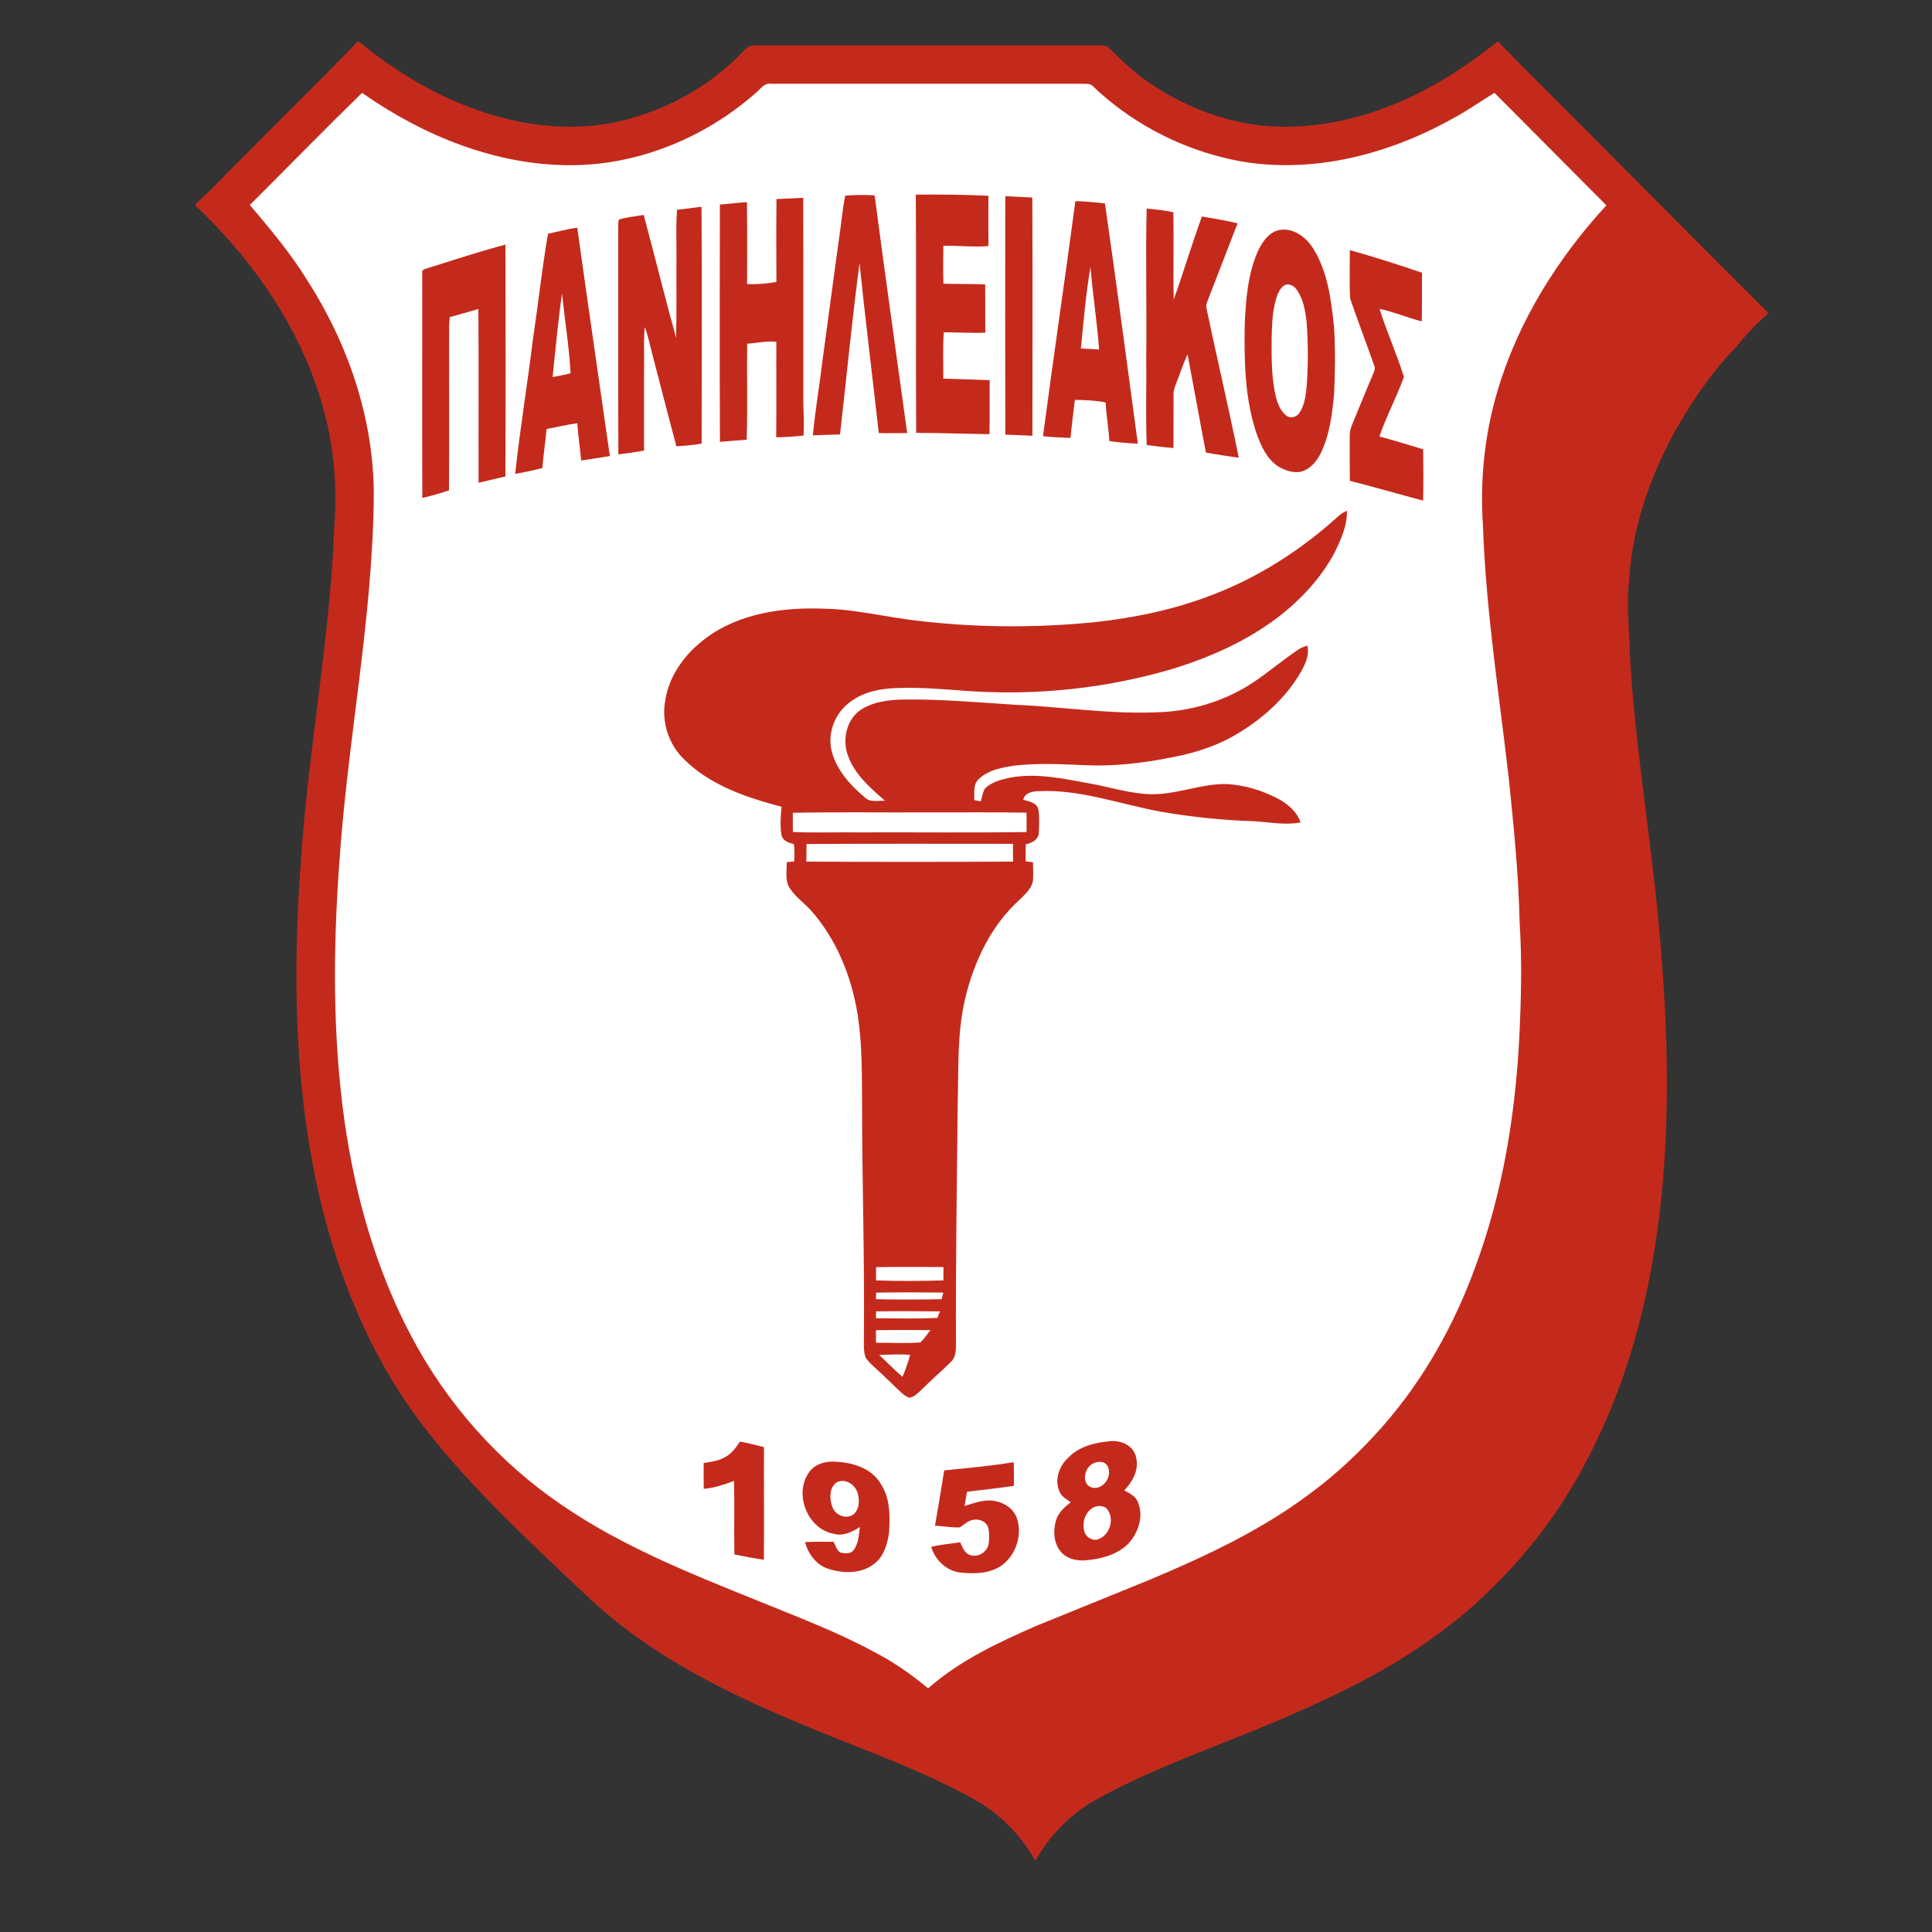 <?xml version="1.0" encoding="iso-8859-1"?>
<!-- Generator: Adobe Illustrator 24.0.1, SVG Export Plug-In . SVG Version: 6.00 Build 0)  -->
<svg version="1.1" id="Layer_1" xmlns="http://www.w3.org/2000/svg" xmlns:xlink="http://www.w3.org/1999/xlink" x="0px" y="0px"
	 viewBox="-301.104 -296.5 660 660" style="enable-background:new -301.104 -296.5 660 660;" xml:space="preserve">
<rect x="-301.104" y="-296.5" width="660" height="660" fill="#333333" stroke="none"/>
<g>
	<path style="fill:#C42A1C;" d="M-179.026-282.217h0.651c14.14,11.73,30.546,21.036,48.371,25.791
		c14.225,3.828,29.48,4.527,43.759,0.553c14.734-4.027,28.487-11.936,39-23.057c1.142-1.316,2.622-2.32,4.438-2.065
		c38.852-0.036,77.706,0,116.571-0.018c1.427,0.066,3.132-0.134,4.176,1.088c3.604,3.506,7.19,7.07,11.258,10.058
		c12.784,9.408,28.173,15.511,44.08,16.545c23.384,1.267,46.338-7.297,65.456-20.318c3.979-2.739,7.904-5.571,11.679-8.577h0.374
		c7.468,7.863,15.31,15.394,22.91,23.15c23.044,23.066,45.953,46.288,69.096,69.283v0.499c-3.971,3.399-7.547,7.217-10.768,11.313
		c-7.432,7.48-13.435,16.259-18.887,25.247c-9.725,16.526-16.487,35.101-17.717,54.339c-0.946,8.605,0.063,17.245,0.293,25.863
		c1.722,30.805,7.039,61.245,9.841,91.947c4.05,43.175,4.71,87.3-5.13,129.792c-5.04,21.75-13.016,42.902-24.445,62.128
		c-7.822,13.087-17.422,25.105-28.413,35.649c-13.203,12.972-28.816,23.285-45.213,31.786c-14.56,7.468-29.656,13.82-44.876,19.788
		c-14.862,5.986-29.886,11.749-43.893,19.574c-8.726,4.843-16.004,12.149-20.857,20.857h-0.241
		c-4.916-8.627-12.053-15.979-20.756-20.796c-19.377-10.786-40.498-17.79-60.825-26.461c-23.78-9.955-47.238-21.66-66.781-38.718
		c-7.069-6.28-13.784-12.973-20.706-19.422c-17.36-16.781-34.708-33.963-47.934-54.287c-14.863-23.212-24.239-49.61-29.481-76.561
		c-6.789-35.097-6.887-71.125-4.202-106.655c2.591-37.834,9.974-75.219,11.317-113.158c1.297-16.273-0.884-32.786-6.348-48.17
		c-8.23-23.432-23.169-44.036-41.074-61.027v-0.531c5.545-4.943,10.532-10.47,15.858-15.63
		C-205.325-255.707-191.948-268.742-179.026-282.217L-179.026-282.217z"/>
	<path style="fill:#FFFFFF;" d="M-43.181-264.522c1.717-1.297,3.05-3.791,5.545-3.363c35.4,0,70.799,0,106.217,0
		c1.203,0.112,2.721-0.254,3.613,0.798c12.418,11.874,28.014,20.35,44.694,24.436c12.491,3.158,25.623,3.251,38.274,1.106
		c14.041-2.404,27.539-7.512,39.948-14.426c4.961-2.641,9.529-5.901,14.327-8.805c12.724,12.815,25.471,25.613,38.22,38.415
		c-16.683,18.177-30.188,39.655-37.192,63.436c-4.417,14.796-6.013,30.373-4.979,45.766c0.991,29.062,5.54,57.819,8.85,86.67
		c1.669,16.371,3.346,32.769,3.685,49.237c0.875,13.136,0.508,26.295-0.124,39.418c-1.383,26.48-5.729,53.011-14.944,77.946
		c-7.199,19.868-17.681,38.639-31.653,54.571c-7.466,8.493-15.746,16.309-24.854,23.026c-16.763,12.605-35.927,21.527-55.17,29.609
		c-12.73,5.211-25.497,10.34-38.227,15.542c-13.098,5.709-26.297,11.883-37.096,21.41c-5.727-4.808-11.914-9.072-18.575-12.508
		c-12.659-6.896-26.205-11.919-39.526-17.387c-23.03-9.305-46.38-18.565-66.989-32.697c-21.582-14.648-39.393-34.757-51.517-57.828
		c-12.013-22.714-19.091-47.782-22.727-73.163c-4.095-29.004-3.939-58.44-1.865-87.607c2.766-42.323,11.527-84.146,11.839-126.643
		c-0.054-25.957-8.752-51.418-22.701-73.142c-5.674-9.224-12.663-17.53-19.645-25.77c12.792-12.753,25.399-25.698,38.335-38.303
		c20.974,14.715,45.958,24.908,71.896,24.712C-82.679-240.252-60.292-249.547-43.181-264.522L-43.181-264.522z"/>
	<path style="fill:#C42A1C;" d="M-12.357-229.67c3.336-0.245,6.687-0.33,10.042-0.072c3.546,27.067,7.4,54.116,11.116,81.166
		c-3.234,0.018-6.468,0.129-9.703,0.01c-2.155-19.338-4.576-38.652-6.584-57.998c-2.552,19.439-4.443,38.977-6.65,58.475
		c-3.087,0.08-6.188,0.191-9.283,0.299c0.748-8.257,2.204-16.434,3.172-24.672c1.935-14.015,3.741-28.039,5.709-42.051
		C-13.753-219.55-13.371-224.657-12.357-229.67L-12.357-229.67z"/>
	<path style="fill:#C42A1C;" d="M11.752-230.01c8.257-0.08,16.555-0.018,24.802,0.392c-0.045,5.728-0.009,11.46,0.008,17.187
		c-5.134,0.394-10.268-0.191-15.402-0.111c-0.026,4.322-0.134,8.635,0.027,12.944c4.75,0.192,9.51,0.027,14.269,0.259
		c0.059,5.487-0.034,10.987,0.05,16.487c-4.732,0.201-9.466-0.129-14.199-0.138c-0.383,5.272-0.111,10.562-0.173,15.831
		c5.282,0.196,10.572,0.303,15.849,0.521c-0.054,6.16,0.048,12.308-0.071,18.463c-8.351-0.107-16.692-0.429-25.034-0.456
		C11.689-175.755,11.944-202.875,11.752-230.01L11.752-230.01z"/>
	<path style="fill:#C42A1C;" d="M42.308-229.488c3.087,0.174,6.174,0.272,9.241,0.477c0.125,27.121,0.037,54.246,0.037,81.367
		c-3.087-0.121-6.174-0.236-9.261-0.375C42.246-175.17,42.281-202.327,42.308-229.488L42.308-229.488z"/>
	<path style="fill:#C42A1C;" d="M-35.843-228.511c3.042-0.156,6.094-0.219,9.144-0.402c0.071,23.423,0,46.855,0.028,70.287
		c0.097,3.635,0.303,7.292,0.071,10.937c-3.115,0.29-6.227,0.549-9.346,0.558c0.12-10.862-0.008-21.733,0.057-32.608
		c-3.345-0.383-6.65,0.469-9.978,0.643c-0.13,10.941,0.192,21.888-0.156,32.821c-3.042,0.183-6.094,0.486-9.136,0.722
		c-0.116-27.022-0.071-54.045-0.026-81.067c3.085-0.211,6.154-0.638,9.247-0.813c0.133,9.327,0.026,18.663,0.054,27.991
		c3.353,0.071,6.704-0.121,10.014-0.732C-35.9-209.629-35.962-219.063-35.843-228.511L-35.843-228.511z"/>
	<path style="fill:#C42A1C;" d="M66.261-227.789c3.382,0.027,6.746,0.455,10.108,0.785c3.943,27.327,7.513,54.715,11.223,82.072
		c-3.248-0.143-6.494-0.429-9.725-0.883c-0.241-4.421-1.079-8.783-1.267-13.203c-3.47-0.701-7.012-0.83-10.526-0.856
		c-0.501,4.322-1.063,8.64-1.473,12.971c-3.132-0.191-6.29-0.173-9.394-0.602C58.723-174.282,62.702-201.002,66.261-227.789
		L66.261-227.789z"/>
	<path style="fill:#C42A1C;" d="M-69.802-224.857c2.787-0.246,5.557-0.674,8.341-1.022c0.184,26.969,0.094,53.948,0.045,80.913
		c-2.85,0.521-5.727,0.749-8.613,0.932c-2.914-10.844-5.692-21.714-8.524-32.585c-0.71-2.726-1.268-5.5-2.245-8.15
		c-0.405,2.869-0.267,5.781-0.286,8.671c0,11.17,0.01,22.352-0.009,33.536c-2.912,0.473-5.838,0.977-8.777,1.275
		c-0.085-25.85,0-51.703-0.036-77.566c0.116-0.888-0.21-1.954,0.374-2.712c2.721-0.759,5.545-1.018,8.32-1.517
		c3.783,13.975,7.199,28.053,11.076,42.015c0.218-9.126,0.053-18.262,0.116-27.397C-69.954-213.912-70.274-219.403-69.802-224.857
		L-69.802-224.857z"/>
	<path style="fill:#C42A1C;" d="M90.608-225.25c3.051,0.25,6.103,0.633,9.108,1.245c0.224,9.965-0.08,19.943,0.135,29.899
		c3.345-9.43,6.209-19.03,9.635-28.428c4.067,0.701,8.162,1.334,12.187,2.311c-3.274,8.439-6.53,16.91-9.805,25.349
		c-0.385,1.151-1.099,2.329-0.847,3.591c3.577,17.076,7.618,34.058,11.053,51.16c-3.746-0.531-7.495-1.088-11.214-1.784
		c-2.178-11.173-4.141-22.379-6.29-33.553c-1.455,3.131-2.498,6.423-3.756,9.64c-0.482,1.266-1.035,2.556-1.017,3.934
		c-0.054,6.138,0.035,12.281-0.027,18.427c-3.06-0.209-6.103-0.619-9.145-1.003c-0.374-10.104-0.045-20.225-0.159-30.342
		C90.662-191.612,90.223-208.437,90.608-225.25L90.608-225.25z"/>
	<path style="fill:#C42A1C;" d="M-113.896-216.646c3.314-0.745,6.621-1.596,9.991-2.087c3.6,26.023,7.454,52.016,11.13,78.026
		c-3.265,0.491-6.517,1.093-9.796,1.508c-0.357-4.26-1.057-8.47-1.325-12.74c-3.515,0.531-6.976,1.338-10.477,1.985
		c-0.447,4.447-1.067,8.89-1.472,13.337c-3.061,0.811-6.156,1.463-9.278,1.994c1.69-15.385,4.192-30.672,6.084-46.034
		C-117.241-192.634-115.96-204.713-113.896-216.646L-113.896-216.646z"/>
	<path style="fill:#C42A1C;" d="M135.447-217.806c4.835-1.249,9.572,2.168,12.008,6.134c5.112,8.083,6.208,17.847,7.19,27.148
		c0.447,7.547,0.357,15.122,0,22.664c-0.66,6.842-1.498,13.841-4.514,20.1c-1.445,2.971-3.837,5.799-7.208,6.485
		c-2.695,0.348-5.406-0.629-7.655-2.083c-3.587-2.458-5.442-6.575-6.932-10.514c-4.237-12.159-4.434-25.203-4.22-37.929
		c0.384-8.391,1.062-16.986,4.435-24.779C130.004-213.581,132.029-216.864,135.447-217.806L135.447-217.806z"/>
	<path style="fill:#C42A1C;" d="M-154.968-204.914c8.814-2.774,17.601-5.656,26.544-8.029c0.026,26.403,0.102,52.801-0.017,79.204
		c-3.061,0.669-6.103,1.481-9.181,2.137c-0.054-19.788,0.09-39.571-0.062-59.35c-3.251,0.946-6.508,1.918-9.787,2.792
		c-0.08,0.986-0.173,1.977-0.201,2.98c-0.052,18.725,0.076,37.456-0.052,56.173c-2.99,1.039-6.032,1.891-9.11,2.632
		c-0.088-25.635-0.026-51.28-0.026-76.902C-157.115-204.468-155.745-204.62-154.968-204.914L-154.968-204.914z"/>
	<path style="fill:#C42A1C;" d="M159.998-211.052c8.314,2.283,16.522,4.961,24.686,7.726c-0.082,5.54,0.043,11.085-0.082,16.629
		c-4.86-1.29-9.527-3.243-14.443-4.296c2.473,7.837,5.88,15.385,8.343,23.222c-2.446,6.918-6.023,13.413-8.368,20.38
		c5.013,1.338,9.955,2.909,14.934,4.376c0.09,5.838,0.107,11.686-0.018,17.535c-8.359-2.213-16.666-4.643-25.034-6.763
		c-0.052-4.915-0.018-9.831-0.035-14.747c-0.053-1.45,0.143-2.895,0.723-4.22c2.418-5.799,4.738-11.647,7.217-17.419
		c0.322-0.905,0.929-1.892,0.464-2.859c-2.676-7.682-5.619-15.283-8.243-22.986C159.774-199.998,160.087-205.543,159.998-211.052
		L159.998-211.052z"/>
	<path style="fill:#FFFFFF;" d="M68.144-177.445c0.91-9.296,1.714-18.632,3.266-27.853c0.785,9.412,2.283,18.774,2.943,28.192
		C72.283-177.24,70.214-177.352,68.144-177.445L68.144-177.445z"/>
	<path style="fill:#FFFFFF;" d="M137.998-199.24c1.498-0.357,2.98,0.402,3.817,1.638c2.365,3.233,2.997,7.324,3.444,11.209
		c0.535,7.28,0.553,14.604,0.017,21.893c-0.357,3.074-0.65,6.343-2.443,8.984c-0.901,1.525-3.176,2.163-4.568,0.949
		c-2.051-1.672-2.997-4.268-3.595-6.753c-1.427-6.33-1.401-12.86-1.373-19.31c0.133-4.67,0.204-9.42,1.561-13.922
		C135.428-196.353,136.257-198.29,137.998-199.24L137.998-199.24z"/>
	<path style="fill:#FFFFFF;" d="M-109.118-196.189c0.949,9.073,2.441,18.088,2.931,27.197c-2.017,0.566-4.092,0.915-6.148,1.298
		C-111.313-177.205-110.469-186.733-109.118-196.189L-109.118-196.189z"/>
	<path style="fill:#C42A1C;" d="M155.806-119.898c0.943-0.896,2.033-1.611,3.229-2.119c0.107,5.178-2.133,10-4.354,14.56
		c-4.711,8.688-11.616,16.022-19.449,21.999c-10.598,8.012-22.928,13.476-35.569,17.401c-22.56,6.704-46.301,9.194-69.761,7.65
		c-7.601-0.54-15.21-1.271-22.837-1.089c-6.018,0.027-12.405,0.883-17.392,4.541c-5.448,3.734-8.36,10.924-6.581,17.357
		c1.719,6.285,6.287,11.325,11.166,15.438c1.807,1.937,4.622,1.062,6.958,1.232c-4.893-4.336-10.192-8.814-12.529-15.117
		c-2.084-5.273-0.889-11.968,3.679-15.568c4.403-3.163,10.042-3.837,15.318-3.908c12.767-0.183,25.488,0.986,38.209,1.798
		c16.185,0.687,32.296,3.287,48.532,2.538c11.509-0.317,22.91-3.828,32.527-10.139c5.388-3.618,10.331-7.873,15.746-11.446
		c0.855-0.558,1.847-0.87,2.81-1.204c0.875,3.698-1.105,7.151-2.908,10.219c-5.523,8.935-13.81,15.916-22.909,21.032
		c-6.425,3.524-13.524,5.638-20.716,6.989c-9.58,1.91-19.359,3.096-29.138,2.646c-7.958-0.343-15.969-0.776-23.891,0.076
		c-4.486,0.637-9.402,1.423-12.767,4.75c-1.972,1.797-1.334,4.715-1.459,7.087c0.559,0.121,1.665,0.339,2.218,0.451
		c0.433-1.539,0.651-3.229,1.565-4.559c2.235-2.056,5.285-2.882,8.186-3.51c8.886-1.727,17.896,0.174,26.648,1.788
		c6.967,1.183,13.765,3.435,20.857,3.792c9.252,0.477,17.967-3.774,27.21-3.425c5.941,0.423,11.776,2.203,17.058,4.969
		c3.336,1.802,6.485,4.425,7.743,8.123c-5.229,0.995-10.544-0.063-15.789-0.401c-10.563-0.33-21.109-1.405-31.528-3.19
		c-14.044-2.484-27.754-7.792-42.217-7.087c-2.087,0.044-4.71,0.575-5.228,2.939c1.909,0.58,4.585,0.923,5.165,3.229
		c0.465,2.721,0.259,5.545,0.152,8.302c-0.269,2.239-2.497,3.27-4.442,3.662c-0.054,1.945-0.054,3.894-0.054,5.848
		c0.838,0.103,1.677,0.201,2.515,0.303c0.009,2.31,0.26,4.648-0.125,6.932c-0.722,2.431-2.729,4.166-4.46,5.875
		c-9.756,8.813-15.594,21.192-18.601,33.829c-2.792,11.821-2.181,24.025-2.538,36.061c-0.254,27.201-0.722,54.402-0.585,81.602
		c-0.008,2.168,0.054,4.702-1.663,6.308c-3.351,3.355-6.967,6.424-10.305,9.77c-1.097,1.079-2.274,2.203-3.827,2.552
		c-1.223-0.286-2.195-1.134-3.087-1.945c-3.007-2.828-5.919-5.755-9.002-8.502c-1.065-1.054-2.283-2.035-3.002-3.373
		c-0.785-2.168-0.53-4.531-0.566-6.788c0.264-26.756-0.623-53.502-0.623-80.239C-6.685,67.748-6.501,55.151-9.57,43.054
		c-2.614-10.491-7.381-20.576-14.625-28.673c-2.557-2.801-5.911-4.996-7.672-8.448c-0.925-2.53-0.495-5.281-0.441-7.914
		c0.842-0.089,1.691-0.178,2.532-0.254c0.116-1.963,0.071-3.939-0.102-5.893c-1.745-0.446-3.88-1.124-4.273-3.158
		c-0.521-3.171-0.277-6.423,0.054-9.605c-11.906-3.131-24.256-7.27-33.211-16.124c-5.37-5.068-7.881-12.896-6.548-20.163
		c1.308-8.623,6.853-16.059,13.712-21.184c11.575-8.725,26.621-10.763,40.735-10.192c10.762,0.201,21.241,2.948,31.902,4.126
		c20.068,2.369,40.421,2.467,60.531,0.45c13.659-1.498,27.219-4.331,40.057-9.317C128.827-99.299,143.297-108.59,155.806-119.898
		L155.806-119.898z"/>
	<path style="fill:#FFFFFF;" d="M-30.272-18.842c15.029-0.312,30.066-0.053,45.102-0.138c11.576,0.054,23.16-0.121,34.74,0.093
		c0.036,2.208,0.036,4.411,0.018,6.628c-19.128,0.286-38.264,0.031-57.405,0.121c-7.479-0.102-14.973,0.201-22.435-0.148
		C-30.272-14.484-30.272-16.669-30.272-18.842L-30.272-18.842z"/>
	<path style="fill:#FFFFFF;" d="M-25.574-8.172c23.503-0.157,47.028-0.054,70.542-0.064c-0.027,2.026-0.036,4.047,0.009,6.076
		c-23.54,0.124-47.073,0.124-70.618,0C-25.6-4.162-25.6-6.165-25.574-8.172L-25.574-8.172z"/>
	<path style="fill:#FFFFFF;" d="M-1.814,136.389c7.665-0.143,15.337-0.089,23.001-0.035c-0.019,1.517-0.019,3.033-0.008,4.55
		c-7.664,0.24-15.363,0.268-23.032,0C-1.834,139.387-1.814,137.887-1.814,136.389L-1.814,136.389z"/>
	<path style="fill:#FFFFFF;" d="M-1.803,145.078c7.654-0.115,15.299-0.115,22.954-0.018c-0.201,0.749-0.402,1.498-0.584,2.266
		c-7.473,0.151-14.953,0.151-22.429,0C-1.845,146.577-1.826,145.81-1.803,145.078L-1.803,145.078z"/>
	<path style="fill:#FFFFFF;" d="M-1.826,151.483c7.275-0.098,14.546-0.054,21.807,0c-0.303,0.75-0.583,1.499-0.878,2.248
		c-6.984,0.304-13.993,0.144-20.991,0.107C-1.871,153.035-1.845,152.251-1.826,151.483L-1.826,151.483z"/>
	<path style="fill:#FFFFFF;" d="M-1.871,157.89c6.205-0.036,12.405-0.081,18.618,0.017c-1.142,1.393-2.091,2.972-3.452,4.176
		c-5.022,0.446-10.102,0.072-15.148,0.125C-1.845,160.762-1.845,159.325-1.871,157.89L-1.871,157.89z"/>
	<path style="fill:#FFFFFF;" d="M-0.774,166.364c3.528-0.053,7.054-0.339,10.582-0.035c-0.696,2.551-1.535,5.085-2.624,7.512
		C4.423,171.459,1.894,168.835-0.774,166.364L-0.774,166.364z"/>
	<path style="fill:#C42A1C;" d="M-48.333,195.966c2.761,0.535,5.491,1.195,8.213,1.873c-0.054,12.829,0.065,25.658-0.037,38.486
		c-3.381-0.464-6.723-1.142-10.068-1.802c-0.156-8.369,0.076-16.755-0.125-25.123c-3.355,1.249-6.754,2.427-10.345,2.713
		c-0.071-2.953-0.018-5.906-0.018-8.85c2.458-0.321,4.951-0.714,7.154-1.91C-51.263,200.193-49.694,198.071-48.333,195.966
		L-48.333,195.966z"/>
	<path style="fill:#C42A1C;" d="M63.738,201.55c3.702-3.943,9.295-5.299,14.506-5.727c3.693-0.384,8.055,1.633,8.76,5.567
		c1.07,4.229-1.231,8.297-4.05,11.259c1.731,0.946,3.764,1.864,4.585,3.818c2.294,5.067,0.107,11.151-3.693,14.863
		c-3.987,3.585-9.456,4.871-14.667,5.236c-2.854,0.089-5.986-0.643-7.85-2.944c-2.552-2.953-2.739-7.298-1.634-10.893
		c0.804-2.596,2.936-4.407,4.987-6.049c-1.374-0.955-3.023-1.775-3.728-3.391C58.972,209.33,60.615,204.423,63.738,201.55
		L63.738,201.55z"/>
	<path style="fill:#C42A1C;" d="M-24.9,206.707c1.985-3.069,5.848-4.157,9.326-3.854c5.794,0.259,12.29,2.239,15.358,7.565
		c3.253,4.889,3.163,11.009,2.824,16.639c-0.539,4.022-1.855,8.421-5.344,10.875c-4.424,3.292-10.477,3.104-15.514,1.463
		c-4.045-1.339-6.783-5.076-7.836-9.082c3.243-0.188,6.502-0.125,9.746-0.106c0.786,1.302,1.081,3.434,2.823,3.782
		c1.362,0.178,3.087,0.365,3.984-0.946c1.753-2.203,1.81-5.201,2.181-7.886c-2.6,1.623-5.599,3.211-8.76,2.338
		C-25.119,226.021-29.916,214.146-24.9,206.707L-24.9,206.707z"/>
	<path style="fill:#C42A1C;" d="M21.462,205.797c7.932-0.768,15.876-1.525,23.746-2.793c0.097,2.686,0.079,5.38,0.043,8.074
		c-5.308,0.83-10.669,1.338-15.996,2.017c-0.295,1.623-0.603,3.238-0.843,4.861c3.4-1.025,6.955-2.453,10.56-1.633
		c3.192,0.572,6.19,2.694,7.315,5.809c1.926,5.771-0.34,12.659-5.273,16.191c-4.086,2.838-9.376,2.873-14.126,2.374
		c-4.721-0.58-8.53-4.282-9.886-8.743c3.234-0.892,6.598-1.026,9.894-1.588c0.78,1.534,1.334,3.47,3.05,4.228
		c2.735,1.249,6.299-0.803,6.684-3.765c0.244-1.803,0.271-3.685-0.147-5.46c-0.625-2.133-3.078-3.087-5.126-2.677
		c-1.82,0.276-3.086,1.704-4.594,2.588c-2.823,0.107-5.638-0.42-8.453-0.59C19.372,218.402,20.468,212.113,21.462,205.797
		L21.462,205.797z"/>
	<path style="fill:#FFFFFF;" d="M72.623,203.299c1.48-0.624,3.622-0.678,4.551,0.9c2.016,3.382-1.356,8.556-5.372,7.45
		C68.02,210.347,69.411,204.476,72.623,203.299L72.623,203.299z"/>
	<path style="fill:#FFFFFF;" d="M-15.28,209.892c2.722-1.481,6.094,0.579,7.035,3.31c0.892,2.472,0.83,5.763-1.271,7.619
		c-2.623,1.909-6.511,0.195-7.333-2.811C-17.773,215.387-17.84,211.631-15.28,209.892L-15.28,209.892z"/>
	<path style="fill:#FFFFFF;" d="M72.712,218.322c1.428-0.518,3.434-0.57,4.441,0.768c2.687,3.417,0.696,9.314-3.532,10.366
		c-2.008,0.393-4.032-1.169-4.381-3.132C68.519,223.31,69.785,219.678,72.712,218.322L72.712,218.322z"/>
</g>
</svg>
